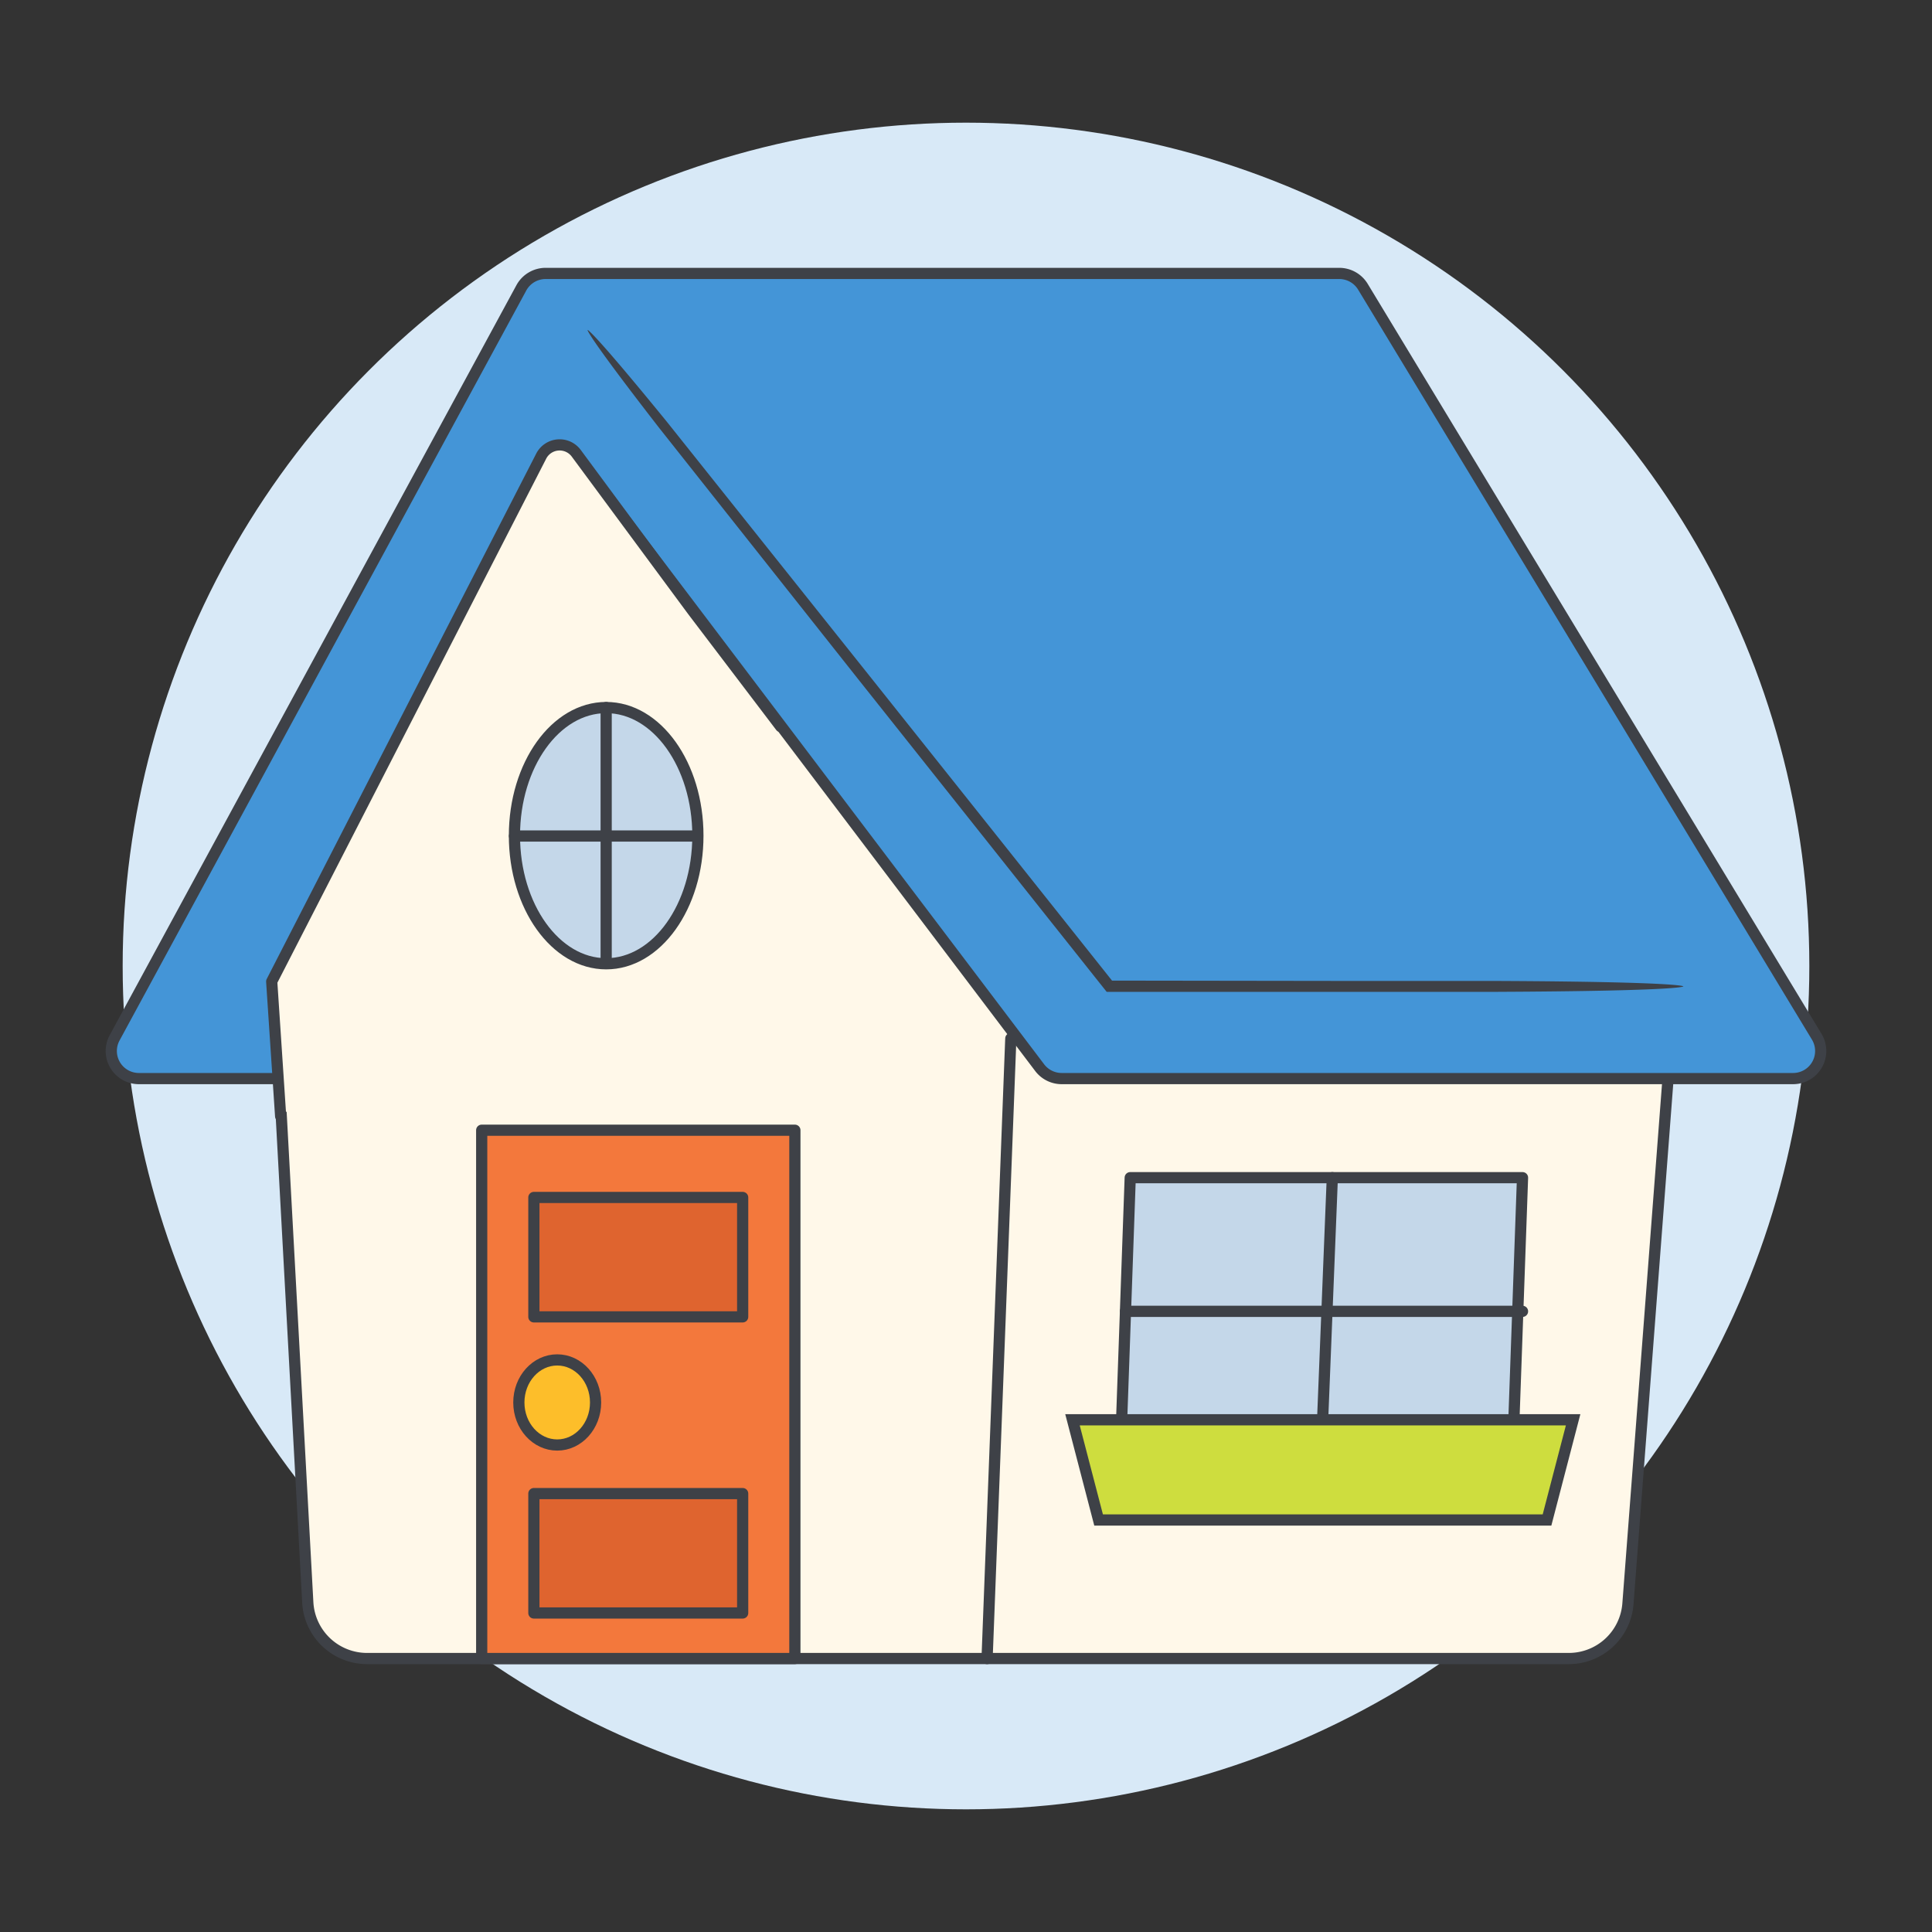 <svg xmlns="http://www.w3.org/2000/svg" width="504" height="504" viewBox="0 0 504 504"><rect x="0" y="0" width="504" height="504" fill="#333333" stroke="none"/><circle cx="252" cy="252" r="220" fill="#d8e9f7"/><path d="M349.38,71.33H142.32A7.21,7.21,0,0,0,136,75.1L29.9,270.74a7.2,7.2,0,0,0,6.33,10.63H105L172.7,148.76l98.52,129.76a7.2,7.2,0,0,0,5.73,2.85H467.77a7.2,7.2,0,0,0,6.16-10.92L355.54,74.8A7.22,7.22,0,0,0,349.38,71.33Z" fill="#94a727"/><path d="M435.14,281.37,424.61,419.23a14.55,14.55,0,0,1-14.5,13.44H94.86a14.55,14.55,0,0,1-14.52-13.76l-7.5-137.54,81.7-162.32H342.71Z" fill="#fff8e9"/><path d="M435.14,281.37l-10.46,137a15.47,15.47,0,0,1-15.42,14.29H95.73A15.48,15.48,0,0,1,80.29,418L72.84,281.37l81.7-162.32H342.71Z" fill="none" stroke="#3e4147" stroke-linecap="round" stroke-linejoin="round" stroke-width="2.92"/><path d="M349.38,71.33H142.32A7.21,7.21,0,0,0,136,75.1L29.9,270.74a7.2,7.2,0,0,0,6.33,10.63H72.84l80.09-159.11L271.22,278.52a7.2,7.2,0,0,0,5.73,2.85H467.77a7.2,7.2,0,0,0,6.16-10.92L355.54,74.8A7.22,7.22,0,0,0,349.38,71.33Z" fill="#4495d7"/><path d="M349.38,71.33H142.32A7.21,7.21,0,0,0,136,75.1L29.9,270.74a7.2,7.2,0,0,0,6.33,10.63H72.84l80.09-159.11L271.22,278.52a7.2,7.2,0,0,0,5.73,2.85H467.77a7.2,7.2,0,0,0,6.16-10.92L355.54,74.8A7.22,7.22,0,0,0,349.38,71.33Z" fill="none" stroke="#3e4147" stroke-linecap="round" stroke-linejoin="round" stroke-width="2.92"/><path d="M73.21,291.17l-2.33-35.12L141.18,119a5.4,5.4,0,0,1,9.15-.75l30.41,41.14,22.91,30.15" fill="#fff8e9" stroke="#3e4147" stroke-linecap="round" stroke-linejoin="round" stroke-width="2.92"/><line x1="263.69" y1="270.91" x2="257.5" y2="432.67" fill="none" stroke="#3e4147" stroke-linecap="round" stroke-linejoin="round" stroke-width="2.92"/><ellipse cx="158.13" cy="218" rx="23.93" ry="33.42" fill="#c4d7e9"/><ellipse cx="158.13" cy="218" rx="23.93" ry="33.42" fill="none" stroke="#3e4147" stroke-linecap="round" stroke-linejoin="round" stroke-width="2.92"/><line x1="158.13" y1="184.58" x2="158.13" y2="251.25" fill="none" stroke="#3e4147" stroke-linecap="round" stroke-linejoin="round" stroke-width="2.92"/><line x1="180.74" y1="218.09" x2="134.22" y2="218.09" fill="none" stroke="#3e4147" stroke-linecap="round" stroke-linejoin="round" stroke-width="2.92"/><rect x="125.66" y="294.84" width="81.7" height="137.82" fill="#f3783c"/><rect x="125.66" y="294.84" width="81.7" height="137.82" fill="none" stroke="#3e4147" stroke-linecap="round" stroke-linejoin="round" stroke-width="2.92"/><rect x="139.27" y="312.38" width="54.47" height="31.15" fill="#df642f"/><rect x="139.27" y="312.38" width="54.47" height="31.15" fill="none" stroke="#3e4147" stroke-linecap="round" stroke-linejoin="round" stroke-width="2.92"/><rect x="139.27" y="389.63" width="54.47" height="31.15" fill="#df642f"/><rect x="139.27" y="389.63" width="54.47" height="31.15" fill="none" stroke="#3e4147" stroke-linecap="round" stroke-linejoin="round" stroke-width="2.92"/><ellipse cx="145.36" cy="365.86" rx="10.01" ry="11.1" fill="#fdbe2a" stroke="#3e4147" stroke-miterlimit="10" stroke-width="2.92"/><polygon points="394.7 376.96 292.37 376.96 294.84 307.22 397.18 307.22 394.7 376.96" fill="#c4d7e9" stroke="#3e4147" stroke-linecap="round" stroke-linejoin="round" stroke-width="2.92"/><line x1="347.56" y1="307.22" x2="344.77" y2="376.96" fill="none" stroke="#3e4147" stroke-linecap="round" stroke-linejoin="round" stroke-width="2.92"/><line x1="397.18" y1="342.09" x2="293.6" y2="342.09" fill="none" stroke="#3e4147" stroke-linecap="round" stroke-linejoin="round" stroke-width="2.92"/><polygon points="410.38 370.38 279.78 370.38 286.59 396.52 403.57 396.52 410.38 370.38" fill="#cedd3e" stroke="#3e4147" stroke-miterlimit="10" stroke-width="2.92"/><path d="M296.35,255.82H290.1l-4.69-5.9-9.19-11.56L258.59,216.2l-32.23-40.47-52.48-65.81c-19.9-24.4-20.6-23.84-20.6-23.84s-.71.56,18.59,25.44l52.28,66L256.32,218l17.61,22.17q4.54,5.7,9.2,11.57,2.33,2.94,4.7,5.91l.59.74a1.72,1.72,0,0,0,.3.35H354l36.83,0c48.32-.23,48.32-1.42,48.32-1.42s0-1.19-48.32-1.42l-36.83,0Z" fill="#3e4147"/></svg>